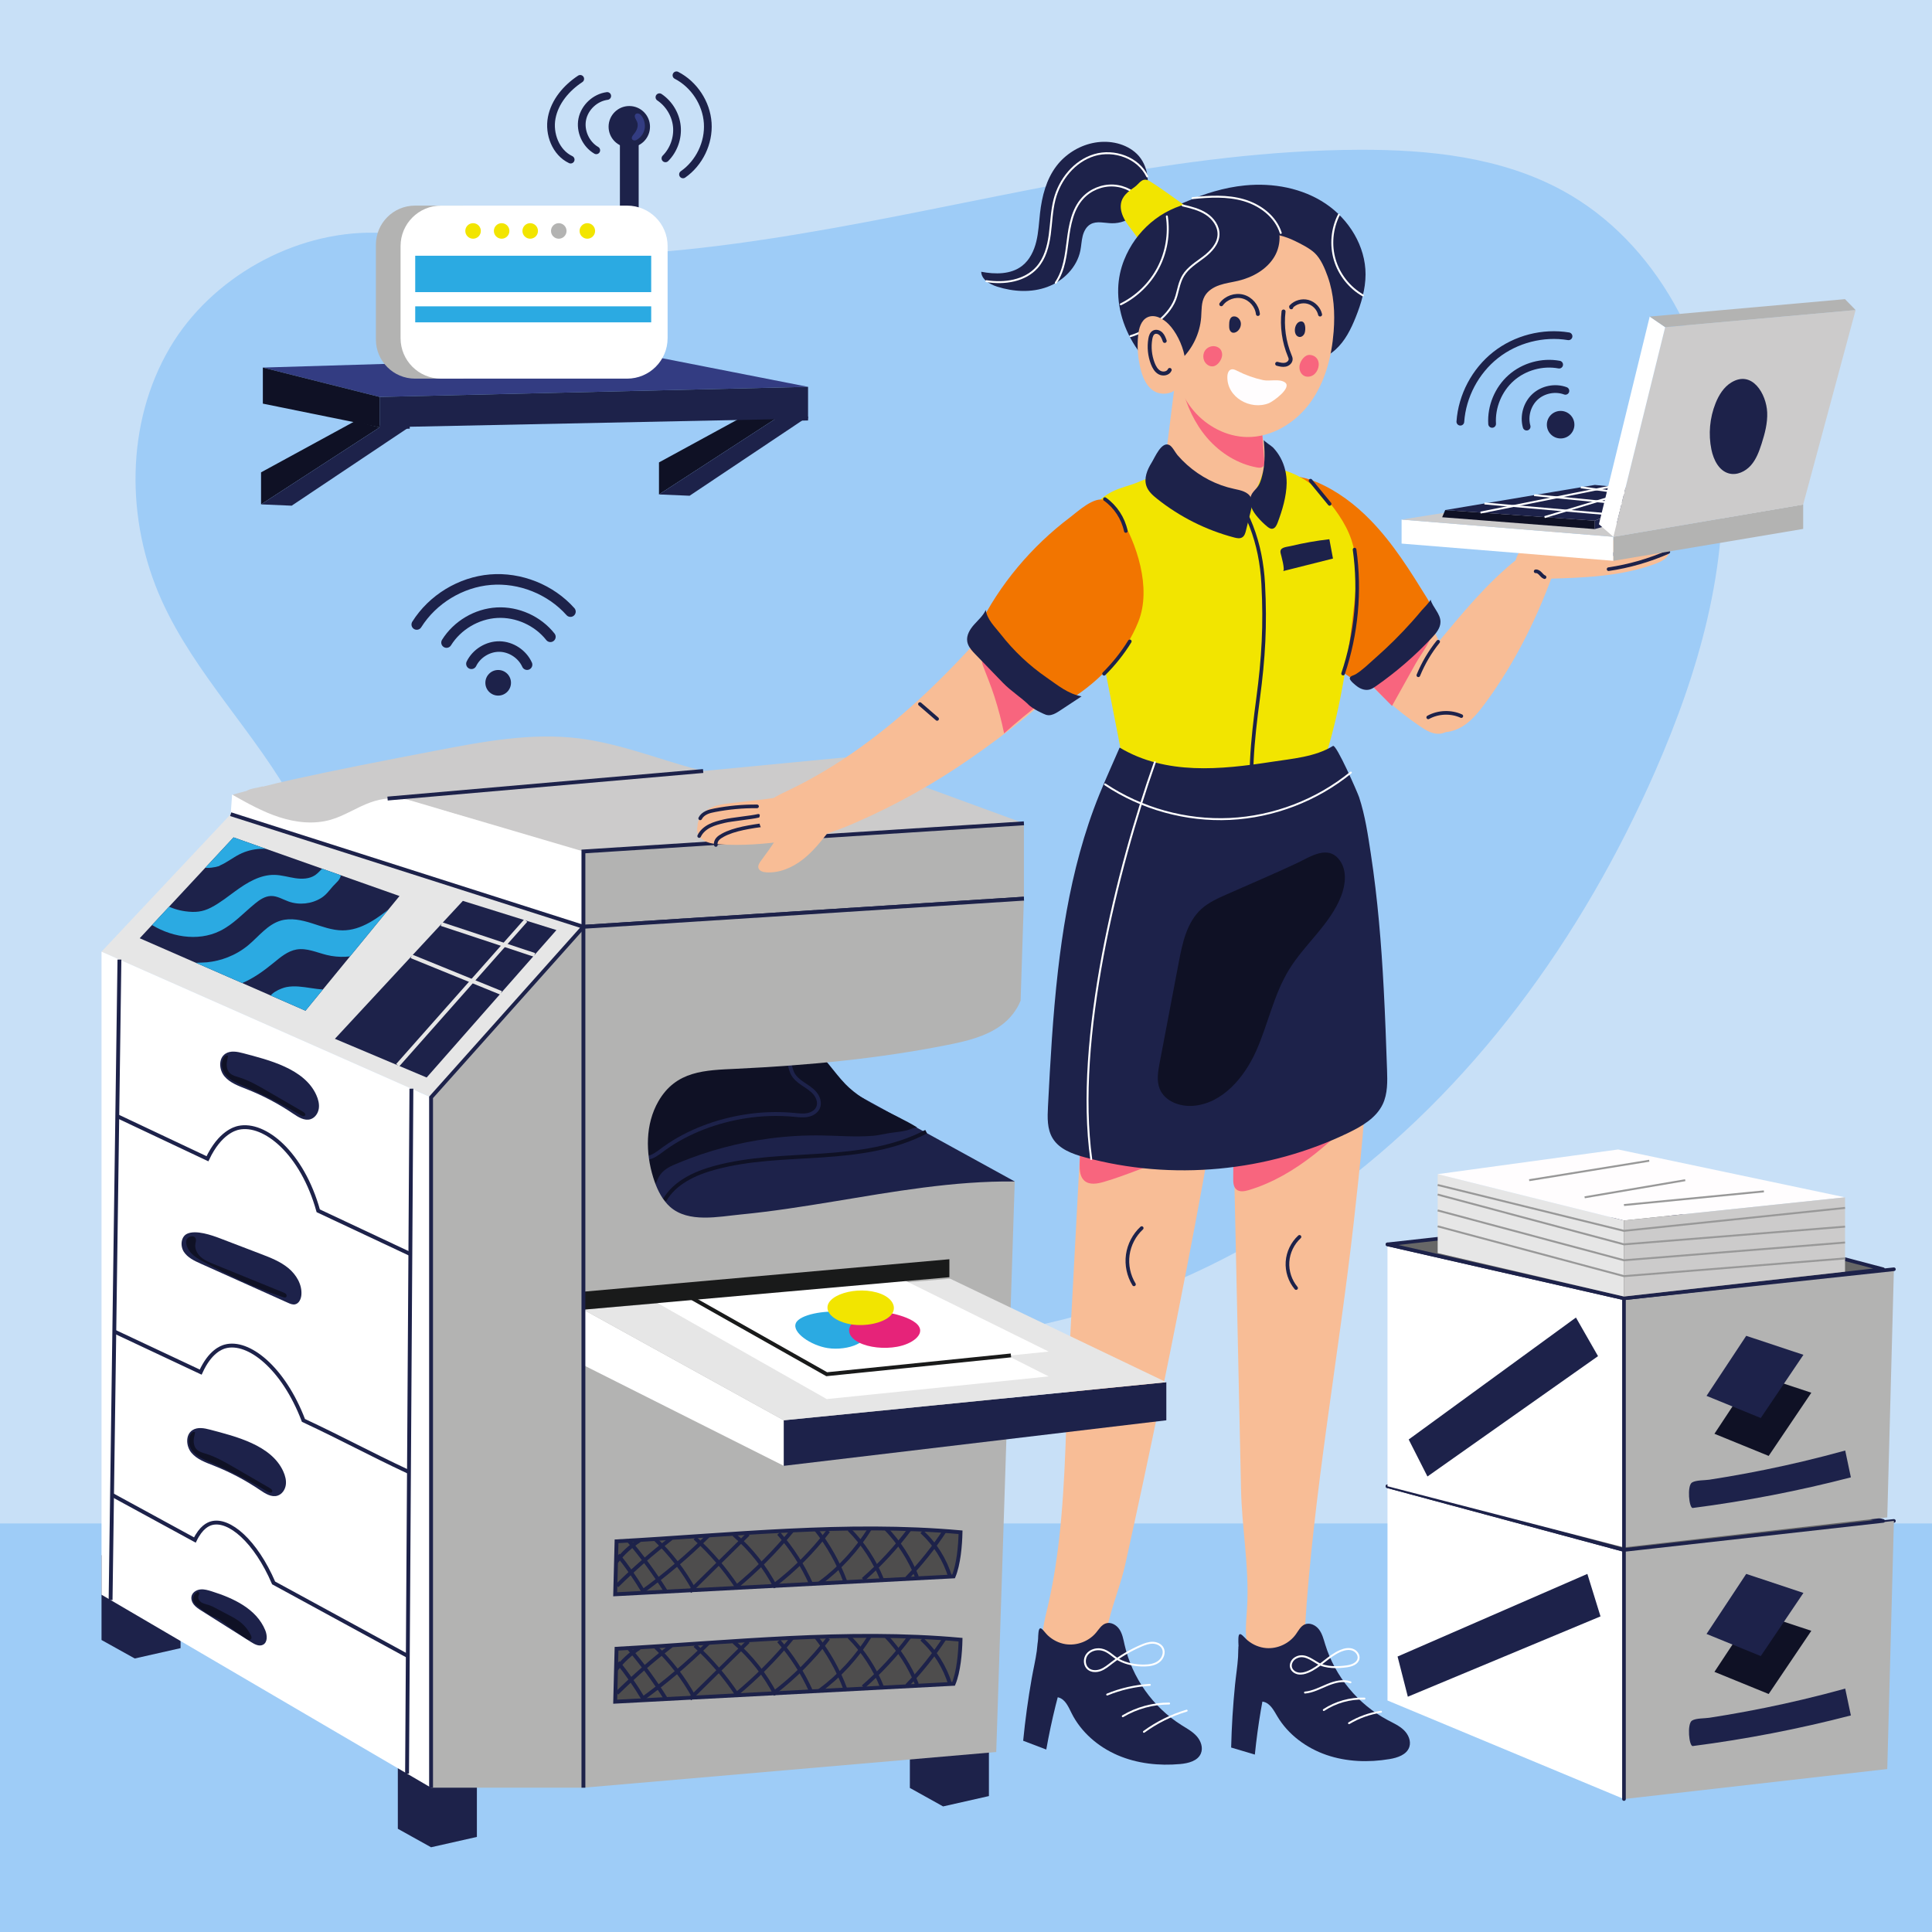 <?xml version="1.0" encoding="utf-8"?>
<!-- Generator: Adobe Illustrator 27.5.0, SVG Export Plug-In . SVG Version: 6.00 Build 0)  -->
<svg version="1.1" xmlns="http://www.w3.org/2000/svg" xmlns:xlink="http://www.w3.org/1999/xlink" x="0px" y="0px"
	 viewBox="0 0 500 500" style="enable-background:new 0 0 500 500;" xml:space="preserve">
<g id="BACKGROUND">
	<rect style="fill:#C8E0F7;" width="500" height="500"/>
</g>
<g id="OBJECTS">
	<g>
		<rect y="394.268" style="fill:#9ECCF7;" width="500" height="105.732"/>
		<path style="fill:#9ECCF7;" d="M43.973,89.973c-11.507,19.533-11.46,44.748-2.131,65.409c8.685,19.236,24.425,34.424,34.54,52.948
			c10.137,18.563,14.281,39.815,23.262,58.963c19.955,42.548,63.862,71.635,110.407,78.116c46.546,6.481,94.749-8.235,132.861-35.73
			c38.112-27.496,66.568-67.006,85.433-110.049c11.209-25.575,19.315-53.306,17.027-81.135
			c-2.287-27.829-16.453-55.784-40.962-69.163c-15.867-8.662-34.519-10.637-52.596-10.572c-46.199,0.166-91.162,12.228-136.352,20.3
			c-22.674,4.05-45.621,7.19-68.697,7.179c-17.023-0.008-33.055-5.718-49.709-6.015C76.023,59.85,54.601,71.934,43.973,89.973z"/>
	</g>
	<g>
		<g>
			
				<line style="fill:none;stroke:#1D224A;stroke-width:0.941;stroke-linecap:round;stroke-linejoin:round;stroke-miterlimit:10;" x1="490.139" y1="393.612" x2="420.282" y2="401.13"/>
			<g>
				<polygon style="fill:#B3B3B2;" points="420.282,401.13 490.139,393.612 488.424,457.826 420.282,465.59 				"/>
				<g>
					<polygon style="fill:#0F1125;" points="453.965,417.136 443.695,432.675 457.731,438.405 468.769,422.053 					"/>
					<polygon style="fill:#1D224A;" points="451.921,407.324 441.651,422.864 455.687,428.594 466.725,412.242 					"/>
					<path style="fill:#1D224A;" d="M477.541,437.01c0.488,2.314,0.977,4.629,1.465,6.943c-13.454,3.494-27.127,6.142-40.912,7.923
						c-0.98,0.127-1.534-5.79-0.198-6.594c1.08-0.65,3.242-0.534,4.483-0.726c1.596-0.246,3.19-0.505,4.781-0.777
						c6.537-1.114,13.039-2.439,19.491-3.972C470.297,438.941,473.928,438.009,477.541,437.01z"/>
				</g>
			</g>
			<g>
				<polygon style="fill:#FFFFFF;" points="359.081,384.639 420.282,401.13 420.282,465.59 359.081,440.086 				"/>
				
					<polyline style="fill:none;stroke:#1D224A;stroke-width:0.941;stroke-linecap:round;stroke-linejoin:round;stroke-miterlimit:10;" points="
					420.282,465.59 420.282,401.13 359.081,384.639 				"/>
				<polygon style="fill:#1D224A;" points="361.69,428.709 364.347,439.108 414.21,418.321 410.808,407.324 				"/>
			</g>
			
				<polygon style="fill:#676767;stroke:#1D224A;stroke-width:0.941;stroke-linecap:round;stroke-linejoin:round;stroke-miterlimit:10;" points="
				359.081,384.639 432.067,379.041 487.353,393.612 420.282,401.13 			"/>
		</g>
		<g>
			<g>
				<polygon style="fill:#B3B3B2;" points="420.282,335.999 490.139,328.481 488.424,392.695 420.282,400.459 				"/>
				<g>
					<polygon style="fill:#0F1125;" points="453.965,355.521 443.695,371.06 457.731,376.79 468.769,360.438 					"/>
					<polygon style="fill:#1D224A;" points="451.921,345.71 441.651,361.249 455.687,366.979 466.725,350.626 					"/>
					<path style="fill:#1D224A;" d="M477.541,375.395c0.488,2.314,0.977,4.629,1.465,6.943c-13.454,3.494-27.127,6.142-40.912,7.923
						c-0.98,0.127-1.534-5.79-0.198-6.594c1.08-0.65,3.242-0.534,4.483-0.725c1.596-0.246,3.19-0.505,4.781-0.776
						c6.537-1.114,13.039-2.439,19.491-3.972C470.297,377.326,473.928,376.393,477.541,375.395z"/>
				</g>
			</g>
			<g>
				<g>
					<polygon style="fill:#FFFFFF;" points="359.081,322.041 420.282,335.999 420.282,400.459 359.081,384.639 					"/>
					<polygon style="fill:#1D224A;" points="364.567,372.541 369.424,382.112 413.567,350.969 407.853,340.977 					"/>
				</g>
				
					<polyline style="fill:none;stroke:#1D224A;stroke-width:0.941;stroke-linecap:round;stroke-linejoin:round;stroke-miterlimit:10;" points="
					420.282,400.459 420.282,335.999 359.081,322.041 				"/>
			</g>
			
				<line style="fill:none;stroke:#1D224A;stroke-width:0.941;stroke-linecap:round;stroke-linejoin:round;stroke-miterlimit:10;" x1="490.139" y1="328.481" x2="420.282" y2="335.999"/>
			
				<polygon style="fill:#676767;stroke:#1D224A;stroke-width:0.941;stroke-linecap:round;stroke-linejoin:round;stroke-miterlimit:10;" points="
				359.081,322.041 432.067,313.909 487.353,328.481 420.282,335.999 			"/>
		</g>
		<g>
			
				<line style="fill:#676767;stroke:#1D224A;stroke-width:0.941;stroke-linecap:round;stroke-linejoin:round;stroke-miterlimit:10;" x1="432.067" y1="313.909" x2="432.067" y2="334.678"/>
			<g>
				<polygon style="fill:#E6E6E6;" points="372.067,303.869 372.067,324.294 420.282,335.541 420.282,315.858 				"/>
				<polygon style="fill:#FFFDFE;" points="372.067,303.869 420.282,315.858 477.496,309.864 418.77,297.482 				"/>
				<polygon style="fill:#CCCBCB;" points="420.282,315.858 477.496,309.864 477.496,329.112 420.282,335.541 				"/>
			</g>
			<polyline style="fill:none;stroke:#989898;stroke-width:0.5;stroke-miterlimit:10;" points="372.067,306.67 420.282,318.541 
				477.496,312.605 			"/>
			<polyline style="fill:none;stroke:#989898;stroke-width:0.5;stroke-miterlimit:10;" points="372.067,309.145 420.282,322.041 
				477.496,317.452 			"/>
			<polyline style="fill:none;stroke:#989898;stroke-width:0.5;stroke-miterlimit:10;" points="372.067,313.257 420.282,326.153 
				477.496,321.564 			"/>
			<polyline style="fill:none;stroke:#989898;stroke-width:0.5;stroke-miterlimit:10;" points="372.067,317.369 420.282,330.265 
				477.496,325.677 			"/>
			
				<line style="fill:none;stroke:#989898;stroke-width:0.5;stroke-miterlimit:10;" x1="426.817" y1="300.398" x2="395.746" y2="305.433"/>
			
				<line style="fill:none;stroke:#989898;stroke-width:0.5;stroke-miterlimit:10;" x1="410.103" y1="309.864" x2="436.139" y2="305.433"/>
			
				<line style="fill:none;stroke:#989898;stroke-width:0.5;stroke-miterlimit:10;" x1="420.282" y1="311.862" x2="456.496" y2="308.326"/>
		</g>
	</g>
	<g>
		<g>
			<g>
				<g>
					<g>
						<path style="fill:#F8BD96;" d="M376.885,178.739c0.52,2.217,0.907,4.553,0.323,6.754c-0.584,2.201-2.38,4.227-4.651,4.404
							c-1.815,0.141-3.501-0.872-5.006-1.895c-11.737-7.972-21.458-19.085-27.026-32.135c-1.455-3.411-2.644-7.076-2.287-10.767
							c0.357-3.691,2.594-7.407,6.13-8.527c2.322-0.735,4.892-0.276,7.099,0.755c7.395,3.456,11.191,11.067,15.197,17.772
							C371.076,162.488,374.91,170.321,376.885,178.739z"/>
						<path style="fill:#F8657E;" d="M360.248,182.694c-1.966-1.992-3.932-3.984-5.898-5.976
							c-0.425-0.446,15.096-13.206,16.572-14.277c-0.144,3.148-3.056,6.604-4.557,9.294
							C364.326,175.388,362.287,179.041,360.248,182.694z"/>
					</g>
					<g>
						<path style="fill:#F27500;" d="M354.79,134.727c5.799,5.983,10.231,13.129,14.616,20.214c0.54,0.873,1.103,1.883,0.827,2.872
							c-0.184,0.66-0.709,1.161-1.212,1.627c-6.058,5.61-12.116,11.22-18.174,16.829c-7.673-5.263-15.479-10.65-21.157-18.021
							c-5.755-7.472-9.256-17.746-6.093-27.016c2.797-8.197,9.77-9.608,17.207-6.445
							C346.099,127.041,350.802,130.613,354.79,134.727z"/>
						<path style="fill:#1D224A;" d="M370.208,155.136c0.582,2.068,2.595,3.677,2.585,5.825c-0.008,1.572-1.114,2.9-2.188,4.048
							c-4.382,4.685-9.258,8.908-14.521,12.576c-0.492,0.343-0.998,0.686-1.575,0.851c-1.081,0.309-2.266-0.065-3.179-0.721
							c-0.454-0.327-2.029-1.541-2.007-2.162c0.022-0.619,1.001-0.742,1.46-1.02c1.843-1.115,3.524-2.812,5.139-4.23
							c3.365-2.953,6.549-6.113,9.529-9.454c0.851-0.955,1.686-1.924,2.503-2.909C368.253,157.583,370.316,155.522,370.208,155.136z
							"/>
					</g>
				</g>
				<g>
					<g>
						<path style="fill:#F8BD96;" d="M405.702,138.381c6.667,1.443,13.576,1.76,20.347,0.933c1.17-0.143,2.365-0.319,3.519-0.077
							c1.154,0.242,2.281,1.004,2.589,2.142c0.291,1.078-0.226,2.249-1.036,3.018c-0.81,0.769-1.872,1.208-2.921,1.591
							c-8.867,3.236-18.494,3.535-27.93,3.8c-4.649,0.131-10.438-1.16-7.202-6.695c1.182-2.022,2.443-4.219,4.748-5.083
							C400.341,137.062,403.177,137.835,405.702,138.381z"/>
						
							<path style="fill:none;stroke:#1D224A;stroke-width:0.941;stroke-linecap:round;stroke-linejoin:round;stroke-miterlimit:10;" d="
							M431.762,142.846c-4.922,2.172-10.138,3.676-15.461,4.456"/>
						
							<path style="fill:none;stroke:#1D224A;stroke-width:0.941;stroke-linecap:round;stroke-linejoin:round;stroke-miterlimit:10;" d="
							M429.297,140.397c-5.022,1.852-10.298,3.017-15.633,3.452"/>
					</g>
					<g>
						<path style="fill:#F8BD96;" d="M392.788,144.62c1.937-1.394,4.053-2.473,6.402-2.625c1.417-0.092,3.077,0.339,3.633,1.646
							c0.402,0.945,0.088,2.028-0.249,2.998c-4.359,12.547-10.344,24.727-18.261,35.432c-1.667,2.254-3.471,4.491-5.864,5.952
							c-2.392,1.461-5.504,2.025-8.019,0.787c-2.499-1.231-3.924-3.948-4.641-6.639c-0.606-2.277-0.743-4.618-0.269-6.929
							c0.471-2.299,2.341-3.867,3.827-5.619c6.677-7.871,12.764-15.808,20.588-22.689
							C390.844,146.135,391.792,145.336,392.788,144.62z"/>
						
							<path style="fill:none;stroke:#1D224A;stroke-width:0.941;stroke-linecap:round;stroke-linejoin:round;stroke-miterlimit:10;" d="
							M399.729,149.366c-0.444-0.165-0.749-0.564-1.076-0.907c-0.327-0.343-0.759-0.665-1.228-0.6"/>
						
							<path style="fill:none;stroke:#1D224A;stroke-width:0.941;stroke-linecap:round;stroke-linejoin:round;stroke-miterlimit:10;" d="
							M372.191,166.075c-2.115,2.628-3.847,5.564-5.126,8.686"/>
						
							<path style="fill:none;stroke:#1D224A;stroke-width:0.941;stroke-linecap:round;stroke-linejoin:round;stroke-miterlimit:10;" d="
							M369.625,185.652c2.596-1.428,5.868-1.553,8.566-0.328"/>
					</g>
				</g>
			</g>
			<g>
				<path style="fill:#F2E500;" d="M287.76,127.279c-0.085,0.044-0.171,0.089-0.256,0.135c-2.334,1.264-4.438,3.116-5.518,5.541
					c-1.486,3.337-1.104,7.816-1.016,11.385c0.105,4.243,1.026,8.421,1.836,12.571c2.417,12.375,4.834,24.749,7.251,37.124
					c0.8,4.095,1.726,8.439,4.641,11.423c2.763,2.829,6.811,3.912,10.666,4.793c5.593,1.278,11.309,2.382,17.031,1.978
					c5.723-0.404,11.525-2.475,15.408-6.698c2.734-2.974,4.351-6.804,5.531-10.667c3.783-12.391,5.727-25.871,7.166-38.734
					c0.546-4.882,0.905-9.883-0.247-14.659c-1.157-4.777-3.909-8.701-6.993-12.43c-2.196-2.655-5.001-4.796-8.12-6.253
					c-3.236-1.512-6.625-1.908-10.091-2.488c-8.103-1.356-16.464-0.22-24.28,2.116c-2.201,0.658-4.236,1.565-6.334,2.418
					C292.22,125.736,289.909,126.177,287.76,127.279z"/>
				
					<path style="fill:none;stroke:#1D224A;stroke-width:0.941;stroke-linecap:round;stroke-linejoin:round;stroke-miterlimit:10;" d="
					M315.988,123.229c6.975,8.096,10.365,17.243,10.931,27.914c0.566,10.671,0.084,19.096-1.333,29.688
					c-1.418,10.591-2.569,21.368-0.941,31.929"/>
				<path style="fill:#1D224A;" d="M344.038,139.553c0.311,1.666,0.623,3.333,0.934,4.999c-4.312,1.085-8.624,2.17-12.936,3.255
					c0.639-0.161-0.503-4.184-0.609-4.615c-0.392-1.602,1.413-1.586,2.645-1.882C337.355,140.52,340.685,139.934,344.038,139.553z"
					/>
				
					<path style="fill:none;stroke:#1D224A;stroke-width:0.941;stroke-linecap:round;stroke-linejoin:round;stroke-miterlimit:10;" d="
					M350.565,142.236c1.503,10.734,0.477,21.815-2.972,32.09"/>
				
					<path style="fill:none;stroke:#1D224A;stroke-width:0.941;stroke-linecap:round;stroke-linejoin:round;stroke-miterlimit:10;" d="
					M339.172,124.395c1.645,2.004,3.291,4.009,4.936,6.013"/>
			</g>
			<g>
				<g>
					<path style="fill:#F8BD96;" d="M327.547,118.167c0.048-2.43-0.855-4.665-1.146-7.07c-0.294-2.432-0.342-4.886-0.579-7.323
						c-0.376-3.872-1.338-7.922-4.073-10.688c-1.608-1.627-3.73-2.688-5.943-3.268c-1.775-0.465-3.656-0.635-5.448-0.243
						c-1.793,0.391-3.492,1.381-4.526,2.897c-1.088,1.594-1.359,3.59-1.6,5.506c-0.573,4.551-1.146,9.101-1.719,13.652
						c-0.286,2.275-0.562,4.552-0.86,6.826c-0.244,1.862-0.523,3.344,0.446,5.111c1.091,1.989,3.265,3.099,5.351,3.989
						c4.973,2.122,10.192,3.667,15.519,4.594C324.309,127.613,327.454,122.91,327.547,118.167z"/>
					<path style="fill:#F8657E;" d="M312.368,113.283c0.08,0.093,0.16,0.185,0.241,0.277c3.305,3.746,7.784,6.533,12.7,7.418
						c0.527,0.095,1.137,0.146,1.533-0.214c0.412-0.375,0.4-1.015,0.356-1.569c-0.159-2.026-0.374-4.058-0.462-6.087
						c-0.083-1.906-0.593-3.897-0.593-5.794c0.003,0.016-6.591-0.884-7.217-1.034c-4.617-1.106-9.091-3.257-12.984-5.978
						C307.101,105.034,309.198,109.586,312.368,113.283z"/>
				</g>
				<path style="fill:#1D224A;" d="M323.535,129.594c0.001,0.639,0.151,1.282,0.398,1.875c0.37,0.888,0.948,1.675,1.574,2.406
					c0.739,0.863,1.553,1.662,2.43,2.385c0.379,0.312,0.822,0.627,1.311,0.582c0.717-0.066,1.122-0.837,1.378-1.51
					c1.227-3.238,2.303-6.828,2.362-10.309c0.025-2.229-0.508-4.538-1.567-6.503c-0.532-0.987-1.195-1.904-1.969-2.715
					c-0.304-0.319-2.372-1.675-2.396-1.941c0.244,2.741,0.376,5.528-0.183,8.222c-0.234,1.125-0.564,2.528-1.15,3.525
					c-0.648,1.102-1.731,1.7-2.073,3.037C323.571,128.957,323.535,129.275,323.535,129.594z"/>
				<path style="fill:#1D224A;" d="M298.054,119.707c-1.152,1.836-2.075,4.09-1.342,6.13c0.487,1.353,1.62,2.358,2.745,3.254
					c5.861,4.674,12.705,8.108,19.954,10.014c0.689,0.181,1.469,0.337,2.074-0.038c0.594-0.367,0.809-1.112,0.976-1.79
					c0.412-1.666,0.823-3.333,1.235-4.999c0.287-1.16,0.563-2.436,0.033-3.508c-0.753-1.524-2.705-1.897-4.368-2.252
					c-4.51-0.963-8.732-3.163-12.167-6.23c-0.868-0.775-1.687-1.605-2.447-2.486c-0.588-0.681-1.338-2.252-2.139-2.64
					C300.574,114.178,298.878,118.394,298.054,119.707z"/>
			</g>
			<g>
				<g>
					<g>
						<path style="fill:#1D224A;" d="M322.194,47.987c7.254-0.711,14.856,0.67,20.903,4.739
							c6.047,4.069,10.319,11.008,10.307,18.296c-0.006,3.801-1.126,7.516-2.535,11.046c-1.243,3.114-2.782,6.219-5.284,8.452
							c-2.974,2.654-7.109,3.813-11.089,3.577c-3.979-0.236-7.804-1.78-11.14-3.962c-8.031-5.253-13.124-13.831-19.192-21.264
							c-1.181-1.446-2.43-2.898-3.061-4.654c-0.987-2.749-0.403-7.64,1.824-9.808c1.204-1.172,3.077-1.793,4.582-2.442
							c2.188-0.943,4.428-1.765,6.718-2.425C316.831,48.791,319.496,48.251,322.194,47.987z"/>
						
							<path style="fill:none;stroke:#FFFFFF;stroke-width:0.5;stroke-linecap:round;stroke-linejoin:round;stroke-miterlimit:10;" d="
							M346.501,55.593c-1.813,3.568-2.199,7.836-1.055,11.671c1.144,3.835,3.805,7.195,7.277,9.186"/>
					</g>
					<g>
						<path style="fill:#1D224A;" d="M293.66,39.323c-2.969-2.44-7.147-3.105-10.904-2.295c-3.68,0.793-7.054,2.935-9.338,5.926
							c-2.65,3.47-3.77,7.877-4.262,12.215c-0.279,2.454-0.379,4.94-0.962,7.34c-0.583,2.4-1.712,4.762-3.657,6.283
							c-2.902,2.268-6.98,2.231-10.598,1.542c0.054,2.002,2.191,3.234,4.1,3.843c4.212,1.345,8.875,1.618,13.019,0.078
							c4.144-1.54,7.659-5.071,8.536-9.404c0.25-1.235,0.29-2.509,0.593-3.733c0.302-1.224,0.926-2.446,2.017-3.076
							c1.616-0.933,3.635-0.304,5.501-0.264C296.858,57.974,300.157,44.661,293.66,39.323z"/>
						
							<path style="fill:none;stroke:#FFFFFF;stroke-width:0.5;stroke-linecap:round;stroke-linejoin:round;stroke-miterlimit:10;" d="
							M255.281,72.76c4.663,0.751,9.959-0.034,13.098-3.562c2.042-2.295,2.884-5.414,3.298-8.458
							c0.415-3.043,0.471-6.149,1.238-9.123c1.342-5.201,5.148-9.924,10.288-11.48c5.14-1.557,11.419,0.674,13.709,5.533"/>
						
							<path style="fill:none;stroke:#FFFFFF;stroke-width:0.5;stroke-linecap:round;stroke-linejoin:round;stroke-miterlimit:10;" d="
							M295.741,52.107c-1.755-2.389-4.612-3.932-7.572-4.091c-2.96-0.159-5.966,1.07-7.966,3.257
							c-2.623,2.866-3.361,6.943-3.854,10.797c-0.493,3.854-0.917,7.905-3.117,11.108"/>
					</g>
					<path style="fill:#F2E500;" d="M290.096,52.742c-0.111,0.711-0.037,1.443,0.146,2.139c0.828,3.149,3.722,5.325,5.06,8.294
						c4.027-3.14,8.054-6.281,12.082-9.421c-0.004,0.003-9.226-6.76-10.412-7.146c-1.558-0.507-2.159,0.964-3.33,1.789
						C292.041,49.525,290.424,50.64,290.096,52.742z"/>
				</g>
				<path style="fill:#F8BD96;" d="M327.15,60.343c-4.479-0.156-8.999,1.282-12.564,3.999c-3.93,2.995-6.597,7.383-8.44,11.968
					c-1.969,4.898-3.101,10.189-2.786,15.458c0.314,5.269,2.138,10.516,5.559,14.536c3.421,4.02,8.5,6.71,13.778,6.798
					c6.501,0.108,12.659-3.72,16.46-8.994c3.801-5.275,5.485-11.823,5.99-18.305c0.371-4.762,0.079-9.696-1.532-14.226
					c-0.728-2.046-1.784-4.625-3.414-6.133c-1.344-1.243-3.478-2.304-5.113-3.102C332.619,61.135,329.897,60.439,327.15,60.343z"/>
				<g>
					
						<path style="fill:none;stroke:#1D224A;stroke-width:1.027;stroke-linecap:round;stroke-linejoin:round;stroke-miterlimit:10;" d="
						M332.178,80.618c-0.455,3.873,0.102,7.86,1.601,11.461c0.111,0.267,0.229,0.54,0.241,0.83c0.028,0.723-0.642,1.321-1.35,1.47
						s-1.439-0.039-2.138-0.226"/>
					
						<path style="fill:none;stroke:#1D224A;stroke-width:1.027;stroke-linecap:round;stroke-linejoin:round;stroke-miterlimit:10;" d="
						M325.548,81.255c-0.235-2.092-1.847-3.961-3.882-4.502c-2.035-0.54-4.361,0.283-5.604,1.983"/>
					
						<path style="fill:none;stroke:#1D224A;stroke-width:1.027;stroke-linecap:round;stroke-linejoin:round;stroke-miterlimit:10;" d="
						M334.177,79.527c-0.012-0.052-0.024-0.105-0.036-0.157c1.084-1.161,2.827-1.659,4.361-1.245
						c1.533,0.414,2.789,1.723,3.14,3.272"/>
					<path style="fill:#1D224A;" d="M318.103,84.179c-0.001,0.351-0.001,0.707,0.097,1.044c0.098,0.337,0.308,0.658,0.626,0.807
						c0.445,0.208,0.984,0.03,1.372-0.27c0.64-0.495,1.004-1.326,0.935-2.132c-0.077-0.908-0.88-1.841-1.875-1.741
						C318.18,81.996,318.105,83.323,318.103,84.179z"/>
					<path style="fill:#1D224A;" d="M335.359,86.565c0.199,0.343,0.551,0.611,0.947,0.644c0.591,0.049,1.123-0.435,1.326-0.993
						c0.326-0.898,0.332-3.352-1.16-2.996C335.197,83.526,334.78,85.57,335.359,86.565z"/>
					<path style="fill:#FFFDFE;" d="M318.089,95.974c-0.307,0.368-0.429,0.927-0.448,1.429c-0.204,5.438,5.987,8.852,10.753,6.936
						c1.139-0.458,6.16-4.083,4.093-5.416c-1.49-0.961-3.919-0.188-5.607-0.553c-2.306-0.499-4.547-1.298-6.646-2.374
						c-0.524-0.269-1.122-0.562-1.675-0.359C318.368,95.707,318.214,95.825,318.089,95.974z"/>
					<path style="fill:#F8657E;" d="M311.583,91.262c-0.25,0.687-0.221,1.471,0.079,2.138c0.417,0.927,1.464,1.61,2.454,1.376
						c0.594-0.14,1.081-0.573,1.447-1.061c0.405-0.54,0.7-1.183,0.727-1.858c0.028-0.675-0.241-1.379-0.782-1.783
						C314.141,89.056,312.143,89.723,311.583,91.262z"/>
					<path style="fill:#F8657E;" d="M336.343,94.49c-0.224,1.06,0.209,2.294,1.176,2.782c0.724,0.365,1.635,0.258,2.316-0.182
						c0.681-0.44,1.14-1.174,1.346-1.958c0.43-1.632-0.415-3.136-2.164-3.275C337.676,91.75,336.592,93.315,336.343,94.49z"/>
				</g>
				<g>
					<path style="fill:#1D224A;" d="M289.387,74.62c-0.192,6.023,2.041,11.997,5.692,16.792c1.578,2.073,3.799,4.101,6.395,3.877
						c1.536-0.133,2.893-1.051,4.026-2.096c3.087-2.848,5.043-6.891,5.359-11.079c0.139-1.843-0.002-3.803,0.891-5.422
						c0.795-1.442,2.3-2.367,3.858-2.9c1.557-0.533,3.206-0.736,4.807-1.116c3.764-0.894,7.426-2.931,9.406-6.255
						c1.98-3.324,1.834-8.042-0.983-10.694c-1.517-1.428-3.573-2.12-5.594-2.629c-4.811-1.212-9.882-1.612-14.747-0.642
						c-8.017,1.598-14.561,7.249-17.582,14.836C289.988,69.62,289.467,72.114,289.387,74.62z"/>
					
						<path style="fill:none;stroke:#FFFFFF;stroke-width:0.5;stroke-linecap:round;stroke-linejoin:round;stroke-miterlimit:10;" d="
						M331.459,60.288c-1.321-4.246-5.316-7.247-9.588-8.484c-4.271-1.238-8.821-0.979-13.246-0.53"/>
					
						<path style="fill:none;stroke:#FFFFFF;stroke-width:0.5;stroke-linecap:round;stroke-linejoin:round;stroke-miterlimit:10;" d="
						M301.98,56.001c0.68,4.528-0.117,9.267-2.242,13.323c-2.124,4.057-5.564,7.411-9.673,9.433"/>
					
						<path style="fill:none;stroke:#FFFFFF;stroke-width:0.5;stroke-linecap:round;stroke-linejoin:round;stroke-miterlimit:10;" d="
						M292.55,87.008c4.835-1.481,10.508-5.424,11.917-10.482c0.493-1.771,0.803-3.635,1.755-5.208
						c1.241-2.051,3.397-3.332,5.302-4.787c1.905-1.455,3.745-3.408,3.83-5.804c0.077-2.17-1.364-4.167-3.183-5.353
						c-1.818-1.186-3.978-1.709-6.092-2.205"/>
				</g>
				<g>
					<path style="fill:#F8BD96;" d="M302.477,83.934c-1.45-1.493-3.673-2.723-5.544-1.812c-1.622,0.79-2.184,2.804-2.374,4.598
						c-0.322,3.036-0.081,6.131,0.706,9.081c0.584,2.188,1.609,4.46,3.606,5.529c1.758,0.941,4.083,0.685,5.594-0.616
						C309.215,96.624,306.018,87.578,302.477,83.934z"/>
					
						<path style="fill:none;stroke:#1D224A;stroke-width:1.027;stroke-linecap:round;stroke-linejoin:round;stroke-miterlimit:10;" d="
						M301.425,88.232c-0.227-0.638-0.466-1.297-0.935-1.785c-0.47-0.488-1.238-0.758-1.842-0.451
						c-0.604,0.306-0.833,1.043-0.946,1.71c-0.361,2.125-0.14,4.347,0.632,6.36c0.361,0.941,0.891,1.89,1.782,2.361
						c0.891,0.472,2.204,0.24,2.601-0.687"/>
				</g>
			</g>
			<g>
				<g>
					<path style="fill:#F8BD96;" d="M322.159,399.423c0.5,5.607,0.93,11.212,0.573,16.839c-0.237,3.735-0.729,7.598,0.499,11.132
						c1.228,3.535,4.869,6.588,8.498,5.674c2.26-0.569,3.958-2.536,4.818-4.702s1.015-4.537,1.161-6.863
						c2.198-35.145,8.701-70.239,12.659-105.324c3.316-29.395,6.167-59.284,1.044-88.418c-0.962-5.473-2.28-11.071-5.557-15.559
						c-3.277-4.488-8.97-7.627-14.386-6.381c-21.077,4.85-13.103,49.552-12.797,63.707c0.602,27.812,1.203,55.625,1.805,83.437
						c0.234,10.813,0.468,21.626,0.702,32.439C321.277,390.087,321.742,394.755,322.159,399.423z"/>
					<path style="fill:#F8657E;" d="M319.158,304.885c-0.022,1.068,0.024,2.294,0.852,2.969c0.85,0.693,2.1,0.461,3.152,0.148
						c6.173-1.838,11.809-5.198,16.882-9.166c5.073-3.969,9.628-8.552,14.167-13.121c-0.483-1.703-0.967-3.407-1.45-5.11
						c0.112,0.395-7.829,3.629-8.596,3.945c-3.029,1.245-6.11,2.364-9.232,3.353c-3.083,0.977-6.207,1.828-9.36,2.548
						c-2.167,0.495-5.919,0.214-6.175,2.961C319.047,297.186,319.236,301.093,319.158,304.885z"/>
					
						<path style="fill:none;stroke:#1D224A;stroke-width:0.941;stroke-linecap:round;stroke-linejoin:round;stroke-miterlimit:10;" d="
						M336.307,320.097c-1.803,1.65-2.937,4.01-3.099,6.449c-0.161,2.439,0.652,4.928,2.222,6.801"/>
				</g>
				<g>
					<g>
						<path style="fill:#1D224A;" d="M318.621,452.26c2.044,0.609,4.088,1.217,6.133,1.826c0.774-7.674,2.07-15.296,3.876-22.794
							c-3.105-1.998-5.648-4.859-7.268-8.177c0.108,0.22-0.803,2.654-0.85,3.125c-0.087,0.864-0.046,1.739-0.102,2.605
							c-0.154,2.401-0.545,4.794-0.785,7.189C319.085,441.426,318.75,446.841,318.621,452.26z"/>
						<path style="fill:#1D224A;" d="M327.686,426.522c2.941,0.236,5.961-1.167,7.678-3.566c0.682-0.953,1.245-2.113,2.325-2.568
							c1.286-0.541,2.814,0.198,3.661,1.306c0.846,1.109,1.189,2.507,1.598,3.841c2.551,8.337,8.527,15.568,16.233,19.645
							c1.436,0.759,2.955,1.432,4.126,2.557c1.172,1.125,1.94,2.851,1.423,4.391c-0.669,1.995-3.043,2.776-5.119,3.122
							c-5.433,0.906-11.111,0.72-16.32-1.072c-5.209-1.791-9.917-5.261-12.725-10c-0.919-1.552-1.868-3.412-3.635-3.77
							c-0.971-0.197-2.07,0.111-2.911-0.413c-0.75-0.467-1.005-1.422-1.191-2.286c-0.912-4.242-2.461-9.277-2.337-13.633
							c0.07-2.459,1.314-0.409,2.468,0.524C324.301,425.687,325.963,426.38,327.686,426.522z"/>
					</g>
					
						<path style="fill:none;stroke:#FFFFFF;stroke-width:0.5;stroke-linecap:round;stroke-linejoin:round;stroke-miterlimit:10;" d="
						M335.176,429.139c-0.822,0.517-1.334,1.578-1.029,2.5c0.26,0.786,1.049,1.316,1.866,1.451c0.818,0.134,1.656-0.07,2.425-0.378
						c3.139-1.258,5.385-4.162,8.502-5.473c0.957-0.402,2.041-0.644,3.03-0.331c0.989,0.313,1.807,1.325,1.613,2.345
						c-0.242,1.268-1.739,1.817-3.018,1.994c-2.373,0.328-5.418,0.42-7.553-0.814C339.252,429.415,337.307,427.799,335.176,429.139z
						"/>
					
						<path style="fill:none;stroke:#FFFFFF;stroke-width:0.5;stroke-linecap:round;stroke-linejoin:round;stroke-miterlimit:10;" d="
						M337.731,438.035c2.042-0.188,3.902-1.192,5.797-1.977c1.895-0.785,4.041-1.362,5.973-0.673"/>
					
						<path style="fill:none;stroke:#FFFFFF;stroke-width:0.5;stroke-linecap:round;stroke-linejoin:round;stroke-miterlimit:10;" d="
						M342.594,442.551c3.09-2.035,6.821-3.082,10.519-2.953"/>
					
						<path style="fill:none;stroke:#FFFFFF;stroke-width:0.5;stroke-linecap:round;stroke-linejoin:round;stroke-miterlimit:10;" d="
						M349.124,445.958c2.532-1.514,5.364-2.527,8.282-2.961"/>
				</g>
			</g>
			<g>
				<g>
					<path style="fill:#F8BD96;" d="M274.113,398.171c-0.725,6.403-1.754,12.744-3.273,18.964c-1.013,4.147-1.985,9.192,1.11,12.131
						c2.657,2.523,7.23,1.919,10.023-0.454c2.793-2.373,4.152-6.01,5.041-9.565c1.22-4.879,3.137-9.576,4.217-14.448
						c6.447-29.082,12.444-58.263,17.989-87.53c5.507-29.064,10.588-58.656,7.66-88.092c-0.55-5.53-1.445-11.211-4.377-15.932
						c-2.932-4.721-8.374-8.277-13.868-7.44c-21.381,3.259-16.776,48.432-17.53,62.57c-1.482,27.779-2.965,55.559-4.447,83.338
						C275.841,367.021,275.856,382.776,274.113,398.171z"/>
					<path style="fill:#F8657E;" d="M279.409,301.289c-0.027,1.543,0.079,3.29,1.248,4.297c1.307,1.126,3.288,0.783,4.946,0.305
						c3.056-0.883,6.036-2.008,9.013-3.132c4.711-1.779,9.422-3.558,14.133-5.337c1.064-0.402,2.147-0.815,3.036-1.524
						c0.889-0.71,1.567-1.779,1.519-2.915c-10.313,0.546-20.737-1.094-30.384-4.781c-0.681-0.26-1.435-0.533-2.119-0.281
						c-1.171,0.43-0.436,1.198-0.398,1.865c0.067,1.186-0.354,2.571-0.488,3.758C279.623,296.116,279.455,298.702,279.409,301.289z"
						/>
					
						<path style="fill:none;stroke:#1D224A;stroke-width:0.941;stroke-linecap:round;stroke-linejoin:round;stroke-miterlimit:10;" d="
						M295.476,317.827c-1.949,1.803-3.247,4.294-3.609,6.924c-0.362,2.63,0.216,5.379,1.606,7.641"/>
				</g>
				<g>
					<g>
						<path style="fill:#1D224A;" d="M264.795,450.503c1.993,0.759,3.987,1.517,5.98,2.276c1.342-7.596,3.2-15.1,5.558-22.444
							c-2.948-2.223-5.272-5.265-6.64-8.694c0.091,0.228-0.998,2.587-1.08,3.053c-0.151,0.855-0.175,1.731-0.295,2.59
							c-0.332,2.383-0.899,4.74-1.316,7.111C266.062,439.733,265.325,445.108,264.795,450.503z"/>
						<path style="fill:#1D224A;" d="M275.746,425.509c2.916,0.453,6.031-0.721,7.922-2.986c0.751-0.9,1.398-2.015,2.509-2.388
							c1.322-0.444,2.792,0.406,3.553,1.575c0.762,1.169,1,2.589,1.308,3.949c1.925,8.503,7.347,16.159,14.73,20.796
							c1.375,0.864,2.84,1.648,3.925,2.857c1.085,1.209,1.723,2.987,1.094,4.484c-0.815,1.94-3.241,2.543-5.337,2.734
							c-5.486,0.5-11.134-0.107-16.195-2.28c-5.061-2.173-9.499-5.983-11.948-10.918c-0.802-1.615-1.609-3.541-3.345-4.029
							c-0.954-0.268-2.072-0.043-2.872-0.628c-0.714-0.522-0.897-1.492-1.018-2.368c-0.595-4.298-1.766-9.435-1.319-13.769
							c0.252-2.447,1.341-0.311,2.422,0.706C272.432,424.425,274.038,425.24,275.746,425.509z"/>
					</g>
					<g>
						
							<path style="fill:none;stroke:#FFFFFF;stroke-width:0.5;stroke-linecap:round;stroke-linejoin:round;stroke-miterlimit:10;" d="
							M284.995,426.884c-1.349-0.238-2.859,0.208-3.68,1.305c-0.821,1.097-0.747,2.84,0.311,3.71
							c0.877,0.721,2.174,0.716,3.234,0.309c1.06-0.407,1.947-1.153,2.847-1.844c2.341-1.796,4.909-3.299,7.622-4.46
							c0.952-0.408,1.951-0.779,2.986-0.765c1.035,0.014,2.123,0.49,2.6,1.409c0.597,1.151,0.031,2.648-0.994,3.443
							c-1.025,0.795-2.381,1.019-3.678,1.044c-2.236,0.044-4.699-0.393-6.685-1.466C287.98,428.716,286.852,427.212,284.995,426.884
							z"/>
						
							<path style="fill:none;stroke:#FFFFFF;stroke-width:0.5;stroke-linecap:round;stroke-linejoin:round;stroke-miterlimit:10;" d="
							M286.539,438.547c3.506-1.445,7.256-2.296,11.043-2.504"/>
						
							<path style="fill:none;stroke:#FFFFFF;stroke-width:0.5;stroke-linecap:round;stroke-linejoin:round;stroke-miterlimit:10;" d="
							M290.576,444.154c3.606-2.142,7.796-3.288,11.99-3.28"/>
						
							<path style="fill:none;stroke:#FFFFFF;stroke-width:0.5;stroke-linecap:round;stroke-linejoin:round;stroke-miterlimit:10;" d="
							M296.046,448.195c3.341-2.436,7.098-4.299,11.06-5.483"/>
					</g>
				</g>
			</g>
			<g>
				<path style="fill:#1D224A;" d="M271.213,286.405c-0.146,2.805-0.244,5.805,1.221,8.201c1.722,2.816,5.129,4.044,8.314,4.909
					c22.554,6.132,47.302,3.812,68.324-6.404c3.496-1.699,7.101-3.822,8.772-7.332c1.3-2.73,1.226-5.887,1.123-8.91
					c-0.238-7-0.492-13.999-0.863-20.993c-0.619-11.64-1.562-23.277-3.32-34.806c-0.75-4.919-1.477-9.979-3.042-14.736
					c-0.388-1.18-5.913-13.82-6.764-13.287c-4.563,2.853-10.64,3.309-15.85,4.113c-13.187,2.033-27.388,3.489-39.365-3.688
					c-1.757,4.067-3.608,8.106-5.272,12.204c-1.979,4.873-3.637,9.874-5.032,14.944c-2.759,10.026-4.479,20.311-5.659,30.633
					C272.462,262.93,271.821,274.672,271.213,286.405z"/>
				<path style="fill:none;stroke:#FFFFFF;stroke-width:0.5;stroke-linecap:round;stroke-linejoin:round;stroke-miterlimit:10;" d="
					M298.885,197.255c-9.826,27.745-20.747,71.847-16.479,102.694"/>
				<path style="fill:none;stroke:#FFFFFF;stroke-width:0.5;stroke-linecap:round;stroke-linejoin:round;stroke-miterlimit:10;" d="
					M285.983,202.994c9.455,6.309,20.957,9.495,32.31,8.95c11.353-0.545,22.497-4.818,31.304-12.004"/>
				<path style="fill:#0F1125;" d="M317.37,231.507c-2.28,1.014-4.602,2.056-6.45,3.732c-3.753,3.405-4.898,8.752-5.844,13.73
					c-1.652,8.696-3.305,17.392-4.957,26.088c-0.431,2.267-0.847,4.691,0.046,6.818c1.326,3.157,5.176,4.57,8.59,4.314
					c7.563-0.567,13.248-7.277,16.337-14.203c3.089-6.926,4.55-14.592,8.517-21.055c4.074-6.636,10.633-11.729,13.462-18.984
					c1.163-2.984,1.554-6.595-0.294-9.21c-3.021-4.275-7.682-0.984-11.103,0.626C329.638,226.206,323.467,228.795,317.37,231.507z"
					/>
			</g>
		</g>
		<g>
			<g>
				<g>
					<g>
						<path style="fill:#CCCBCB;" d="M67.251,209.91c-2.386-0.426-4.656-1.486-6.515-3.042c-0.184-0.154-0.37-0.321-0.466-0.541
							c-0.096-0.22-0.077-0.509,0.107-0.663c0.094-0.08,0.218-0.114,0.337-0.146c4.993-1.35,9.963-2.665,15.017-3.771
							c5.776-1.279,11.568-2.482,17.368-3.644c6.548-1.312,13.106-2.571,19.664-3.831c12.232-2.349,24.706-4.709,37.067-3.179
							c15.727,1.947,30.377,10.096,46.215,10.628c-22.865,5.944-46.287,9.746-69.859,11.338c-11.853,0.801-23.741,1.044-35.62,0.854
							c-4.893-0.078-9.822-0.305-14.628-1.287c-3.508-0.717-10.646-2.188-12.421-5.767c-1.253-2.527,1.676-2.683,3.48-3.111
							c0.338-0.08,0.676-0.16,1.014-0.24"/>
						<polygon style="fill:#B3B3B2;" points="150.988,220.357 264.988,213.071 264.988,232.571 150.988,239.857 						"/>
						<path style="fill:#FFFFFF;" d="M59.702,210.714c0-0.539,0.413-5.047,0.341-5.088c3.942,2.22,7.916,4.454,12.218,5.853
							c4.302,1.398,9.008,1.921,13.354,0.663c3.604-1.043,6.769-3.239,10.304-4.496c6.379-2.267,11.325-0.476,17.359,1.475
							c5.833,1.886,11.951,3.355,17.853,5.161c1.322,0.404,19.856,5.092,19.856,6.075c0,0.005,0,19.5,0,19.5L59.702,210.714z"/>
						<polygon style="fill:#CCCBCB;" points="105.345,206.902 150.988,220.357 264.988,213.071 218.472,196.031 						"/>
						<line style="fill:none;stroke:#1D224A;stroke-miterlimit:10;" x1="100.299" y1="206.665" x2="181.975" y2="199.538"/>
					</g>
					<line style="fill:none;stroke:#1D224A;stroke-miterlimit:10;" x1="264.988" y1="232.571" x2="150.988" y2="239.857"/>
				</g>
				<g>
					<polygon style="fill:#1D224A;" points="123.417,475.393 111.559,478.071 102.959,473.286 102.959,451.335 123.417,451.335 
											"/>
					<polygon style="fill:#1D224A;" points="46.731,426.536 34.874,429.214 26.274,424.429 26.274,402.478 46.731,402.478 					"/>
					<polygon style="fill:#1D224A;" points="255.931,464.821 244.074,467.5 235.473,462.714 235.473,440.764 255.931,440.764 					
						"/>
				</g>
				<g>
					<g>
						<polygon style="fill:#1D224A;" points="262.614,305.769 207.584,275.514 144.003,278.857 146.488,322.143 						"/>
						<path style="fill:#0F1125;" d="M212.618,293.853c4.398,0.067,8.807,0.448,13.202,0.101c1.959-0.155,3.806-0.718,5.726-0.904
							c1.076-0.105,2.135-0.281,3.188-0.529c0.398-0.094,2.362-0.908,2.646-0.732c-6.091-3.757-13.478-6.006-18.553-11.191
							c-3.197-3.267-5.515-7.512-9.437-9.858c-2.717-1.625-5.939-2.162-9.09-2.463c-6.314-0.603-12.799-0.366-18.823,1.622
							c-6.024,1.988-11.571,5.854-14.773,11.329c-4.115,7.035-3.939,15.907-1.579,23.708c0.338,1.117,1.067,2.789,2.401,2.959
							c1.659,0.211,2.106-1.538,2.664-2.71c1.233-2.591,3.171-3.315,5.763-4.379c7.42-3.044,15.236-5.119,23.187-6.168
							C203.606,294.049,208.114,293.784,212.618,293.853z"/>
						<path style="fill:none;stroke:#0F1125;stroke-miterlimit:10;" d="M171.954,310.661c2.608-4.583,7.825-7.01,12.91-8.406
							c8.996-2.469,18.439-2.593,27.747-3.209s18.831-1.815,27.08-6.174"/>
						<path style="fill:none;stroke:#1D224A;stroke-miterlimit:10;" d="M205.527,288.524c1.153,0.11,2.323,0.258,3.461,0.045
							c1.138-0.213,2.265-0.86,2.727-1.922c0.531-1.22,0.05-2.682-0.803-3.703c-0.854-1.021-2.026-1.71-3.128-2.456
							c-1.102-0.746-2.193-1.617-2.743-2.829c-0.519-1.143-0.58-2.604-1.595-3.342c-0.691-0.503-1.616-0.496-2.47-0.468
							c-4.514,0.145-9.029,0.29-13.543,0.435c-4.051,0.13-8.249,0.296-11.869,2.118c-3.758,1.892-6.516,5.447-8.002,9.384
							c-1.37,3.631-2.067,8.152-1.533,12.025c0.537,3.894,4.475,0.417,6.013-0.681c6.083-4.34,13.501-7.058,20.85-8.21
							C197.066,288.266,201.321,288.124,205.527,288.524z"/>
					</g>
					<path style="fill:#B3B3B2;" d="M173.426,312.345c-0.24-0.212-0.473-0.439-0.697-0.681c-1.784-1.928-2.879-4.396-3.663-6.902
						c-2.023-6.466-2.058-13.83,1.308-19.709c4.585-8.007,12.133-8.07,20.211-8.455c18.321-0.872,36.638-2.591,54.627-6.168
						c4.899-0.974,9.929-2.155,13.952-5.118c2.168-1.597,3.967-3.846,4.967-6.332l0.857-26.409l-114,7.286L111.56,284v178.657
						h39.428l106.837-9.239l4.789-147.65c-15.854-0.182-31.522,2.653-47.105,5.218c-7.899,1.3-15.814,2.549-23.786,3.319
						C185.946,314.863,178.199,316.556,173.426,312.345z"/>
					<g>
						<path style="fill:#4E4D4D;stroke:#1D224A;stroke-miterlimit:10;" d="M246.789,407.972c-29.193,1.543-58.387,3.085-87.58,4.627
							c0.117-4.569,0.235-9.137,0.352-13.706c29.57-1.617,59.53-5.012,89.024-2.344C248.514,399.972,248.101,404.81,246.789,407.972
							z"/>
						<path style="fill:none;stroke:#1D224A;stroke-miterlimit:10;" d="M159.475,404.236c1.651-2.192,3.701-4.082,6.019-5.552"/>
						<path style="fill:none;stroke:#1D224A;stroke-miterlimit:10;" d="M159.651,410.409c4.449-4.387,9.166-8.502,14.116-12.314"/>
						<path style="fill:none;stroke:#1D224A;stroke-miterlimit:10;" d="M166.213,411.903c6.044-4.37,11.752-9.204,17.057-14.446"/>
						<path style="fill:none;stroke:#1D224A;stroke-miterlimit:10;" d="M178.55,411.88c5.028-4.949,10.055-9.898,15.083-14.847"/>
						<path style="fill:none;stroke:#1D224A;stroke-miterlimit:10;" d="M190.211,410.955c5.421-4.447,10.398-9.435,14.832-14.866"/>
						<path style="fill:none;stroke:#1D224A;stroke-miterlimit:10;" d="M200.118,410.443c5.372-4.07,10.186-8.875,14.267-14.239"/>
						<path style="fill:none;stroke:#1D224A;stroke-miterlimit:10;" d="M212.092,409.764c5.229-3.843,9.702-8.711,13.09-14.245"/>
						<path style="fill:none;stroke:#1D224A;stroke-miterlimit:10;" d="M223.376,408.77c4.46-3.899,8.509-8.268,12.057-13.012"/>
						<path style="fill:none;stroke:#1D224A;stroke-miterlimit:10;" d="M234.688,408.447c3.655-3.787,6.953-7.917,9.838-12.318"/>
						<path style="fill:none;stroke:#1D224A;stroke-miterlimit:10;" d="M159.948,402.435c2.376,2.958,4.545,6.083,6.485,9.344"/>
						<path style="fill:none;stroke:#1D224A;stroke-miterlimit:10;" d="M162.849,398.896c3.471,4.096,6.647,8.442,9.496,12.993"/>
						<path style="fill:none;stroke:#1D224A;stroke-miterlimit:10;" d="M169.591,398.356c3.969,3.797,7.357,8.2,10.01,13.01"/>
						<path style="fill:none;stroke:#1D224A;stroke-miterlimit:10;" d="M179.837,398.034c4.152,3.791,7.839,8.091,10.951,12.774"/>
						<path style="fill:none;stroke:#1D224A;stroke-miterlimit:10;" d="M189.927,397.15c4.438,3.812,8.133,8.484,10.819,13.681"/>
						<path style="fill:none;stroke:#1D224A;stroke-miterlimit:10;" d="M201.523,396.866c3.406,3.877,6.229,8.265,8.345,12.972"/>
						<path style="fill:none;stroke:#1D224A;stroke-miterlimit:10;" d="M211.155,395.798c3.208,4.056,5.778,8.615,7.586,13.46"/>
						<path style="fill:none;stroke:#1D224A;stroke-miterlimit:10;" d="M219.72,395.799c3.718,3.72,6.662,8.21,8.592,13.102"/>
						<path style="fill:none;stroke:#1D224A;stroke-miterlimit:10;" d="M229.267,395.609c3.452,3.588,6.196,7.855,8.029,12.484"/>
						<path style="fill:none;stroke:#1D224A;stroke-miterlimit:10;" d="M238.544,396.405c3.452,3.169,6.031,7.279,7.382,11.766"/>
					</g>
					<g>
						<path style="fill:#4E4D4D;stroke:#1D224A;stroke-miterlimit:10;" d="M246.789,435.77c-29.193,1.543-58.387,3.085-87.58,4.628
							c0.117-4.569,0.235-9.138,0.352-13.706c29.57-1.617,59.53-5.012,89.024-2.344C248.514,427.77,248.101,432.608,246.789,435.77z
							"/>
						<path style="fill:none;stroke:#1D224A;stroke-miterlimit:10;" d="M159.475,432.034c1.651-2.192,3.701-4.083,6.019-5.552"/>
						<path style="fill:none;stroke:#1D224A;stroke-miterlimit:10;" d="M159.651,438.207c4.449-4.387,9.166-8.502,14.116-12.314"/>
						<path style="fill:none;stroke:#1D224A;stroke-miterlimit:10;" d="M166.213,439.701c6.044-4.37,11.752-9.204,17.057-14.446"/>
						<path style="fill:none;stroke:#1D224A;stroke-miterlimit:10;" d="M178.55,439.678c5.028-4.949,10.055-9.898,15.083-14.847"/>
						<path style="fill:none;stroke:#1D224A;stroke-miterlimit:10;" d="M190.211,438.753c5.421-4.447,10.398-9.435,14.832-14.866"/>
						<path style="fill:none;stroke:#1D224A;stroke-miterlimit:10;" d="M200.118,438.241c5.372-4.07,10.186-8.875,14.267-14.239"/>
						<path style="fill:none;stroke:#1D224A;stroke-miterlimit:10;" d="M212.092,437.562c5.229-3.843,9.702-8.71,13.09-14.245"/>
						<path style="fill:none;stroke:#1D224A;stroke-miterlimit:10;" d="M223.376,436.568c4.46-3.899,8.509-8.268,12.057-13.012"/>
						<path style="fill:none;stroke:#1D224A;stroke-miterlimit:10;" d="M234.688,436.245c3.655-3.787,6.953-7.917,9.838-12.318"/>
						<path style="fill:none;stroke:#1D224A;stroke-miterlimit:10;" d="M159.948,430.233c2.376,2.958,4.545,6.083,6.485,9.344"/>
						<path style="fill:none;stroke:#1D224A;stroke-miterlimit:10;" d="M162.849,426.694c3.471,4.096,6.647,8.442,9.496,12.993"/>
						<path style="fill:none;stroke:#1D224A;stroke-miterlimit:10;" d="M169.591,426.154c3.969,3.797,7.357,8.2,10.01,13.01"/>
						<path style="fill:none;stroke:#1D224A;stroke-miterlimit:10;" d="M179.837,425.832c4.152,3.791,7.839,8.091,10.951,12.774"/>
						<path style="fill:none;stroke:#1D224A;stroke-miterlimit:10;" d="M189.927,424.948c4.438,3.812,8.133,8.484,10.819,13.681"/>
						<path style="fill:none;stroke:#1D224A;stroke-miterlimit:10;" d="M201.523,424.664c3.406,3.877,6.229,8.265,8.345,12.972"/>
						<path style="fill:none;stroke:#1D224A;stroke-miterlimit:10;" d="M211.155,423.596c3.208,4.056,5.778,8.615,7.586,13.46"/>
						<path style="fill:none;stroke:#1D224A;stroke-miterlimit:10;" d="M219.72,423.597c3.718,3.72,6.662,8.21,8.592,13.102"/>
						<path style="fill:none;stroke:#1D224A;stroke-miterlimit:10;" d="M229.267,423.408c3.452,3.588,6.196,7.855,8.029,12.484"/>
						<path style="fill:none;stroke:#1D224A;stroke-miterlimit:10;" d="M238.544,424.203c3.452,3.169,6.031,7.279,7.382,11.766"/>
					</g>
					<g>
						<g>
							<polygon style="fill:#FFFFFF;" points="150.988,338.936 202.845,367.571 202.845,379.357 150.988,353.293 							"/>
							<polygon style="fill:#1D224A;" points="202.845,367.571 301.845,357.714 301.845,367.571 202.845,379.357 							"/>
							<polygon style="fill:#E6E6E6;" points="150.988,338.936 245.917,330.929 301.845,357.714 202.845,367.571 							"/>
						</g>
						<g>
							<polygon style="fill:#FFFFFF;" points="166.988,335.429 213.959,362.077 271.387,356.216 224.03,332.334 							"/>
							<polygon style="fill:#FFFFFF;" points="176.315,334.388 213.959,355.647 271.387,349.786 229.001,328.834 							"/>
							<path style="fill:#2BAAE2;" d="M214.189,348.88c2.611,0.405,5.584,0.001,7.591-0.968c2.007-0.969,3.027-2.455,2.799-3.885
								c-0.328-2.058-3.307-3.924-7.097-4.446c-3.789-0.522-10.542,0.561-11.52,2.858
								C204.917,344.892,209.945,348.221,214.189,348.88z"/>
							<path style="fill:#E62379;" d="M222.294,347.437c2.529,1.311,6.532,1.717,9.882,1.103c3.917-0.717,6.855-3.024,5.72-5.126
								c-0.818-1.516-3.409-2.583-6.094-3.278C223.341,337.946,215.589,343.961,222.294,347.437z"/>
							<path style="fill:#F2E500;" d="M214.29,339.205c0.568,1.627,2.947,3.042,5.944,3.535c3.811,0.627,8.349-0.355,10.199-2.22
								c1.85-1.865,0.774-4.4-2.424-5.659C221.966,332.483,212.906,335.238,214.29,339.205z"/>
							<polyline style="fill:none;stroke:#191A1A;stroke-miterlimit:10;" points="177.943,335.308 213.959,355.647 261.632,350.781 
															"/>
						</g>
						<polygon style="fill:#191A1A;" points="245.702,325.889 150.988,334.286 150.988,338.936 245.702,330.539 						"/>
					</g>
					<g>
						<polyline style="fill:none;stroke:#1D224A;stroke-miterlimit:10;" points="150.988,462.657 150.988,220.357 264.988,213.071 
													"/>
						<line style="fill:none;stroke:#1D224A;stroke-miterlimit:10;" x1="150.988" y1="239.857" x2="264.988" y2="232.571"/>
					</g>
				</g>
				<g>
					<g>
						<polygon style="fill:#E6E6E6;" points="59.702,210.714 26.274,246.286 111.559,284 150.988,239.857 						"/>
						<g>
							<polygon style="fill:#1D224A;" points="60.44,216.714 36.158,242.818 79.061,261.571 103.39,231.891 							"/>
							<g>
								<defs>
									<polygon id="SVGID_1_" points="60.44,216.714 36.158,242.818 79.061,261.571 103.39,231.891 									"/>
								</defs>
								<clipPath id="SVGID_00000026848636868414861460000012323744920735063217_">
									<use xlink:href="#SVGID_1_"  style="overflow:visible;"/>
								</clipPath>
								<path style="clip-path:url(#SVGID_00000026848636868414861460000012323744920735063217_);fill:#2BAAE2;" d="M58.048,232.723
									c0.968-0.69,1.916-1.412,2.874-2.111c3.012-2.199,6.422-4.275,10.15-4.192c1.795,0.04,3.536,0.584,5.312,0.85
									c1.775,0.266,3.716,0.217,5.197-0.798c0.781-0.536,1.373-1.301,2.077-1.936c0.704-0.635,1.609-1.161,2.55-1.044
									c1.244,0.155,2.127,1.483,2.035,2.733c-0.108,1.471-1.189,2.133-2.061,3.114c-1.006,1.132-1.732,2.241-3.066,3.068
									c-2.487,1.543-5.684,1.883-8.439,0.898c-1.509-0.539-2.951-1.462-4.552-1.422c-1.554,0.039-2.927,0.982-4.13,1.966
									c-2.974,2.432-5.608,5.377-9.055,7.074c-5.845,2.878-13.138,1.533-18.532-2.122c-0.341-0.231-0.712-0.534-0.717-0.947
									c-0.003-0.316,0.215-0.587,0.421-0.827c0.812-0.943,1.588-1.94,2.446-2.841c0.933-0.98,1.045-0.661,2.183-0.038
									c1.621,0.888,3.415,1.452,5.245,1.698c2.498,0.336,4.402,0.185,6.649-0.983C55.829,234.244,56.952,233.504,58.048,232.723z"
									/>
								<path style="clip-path:url(#SVGID_00000026848636868414861460000012323744920735063217_);fill:#2BAAE2;" d="M64.206,244.654
									c2.743-2.275,5.022-5.391,8.441-6.399c2.62-0.773,5.438-0.141,8.044,0.68c2.606,0.821,5.217,1.843,7.949,1.848
									c4.926,0.009,9.19-3.227,13.034-6.308c0.168,2.355,0.335,4.711,0.503,7.066c-4.244,4.901-11.32,7.153-17.616,5.607
									c-2.59-0.636-5.172-1.868-7.802-1.42c-2.304,0.392-4.179,2.004-5.989,3.483c-2.596,2.122-5.35,4.117-8.463,5.364
									c-3.113,1.247-6.639,1.7-9.839,0.698c-1.831-0.573-7.604-3.772-3.881-5.573c1.541-0.745,3.33-0.49,4.977-0.655
									c1.845-0.185,3.665-0.625,5.39-1.305C60.853,246.993,62.637,245.956,64.206,244.654z"/>
								<path style="clip-path:url(#SVGID_00000026848636868414861460000012323744920735063217_);fill:#2BAAE2;" d="M56.933,223.978
									c1.781-0.766,3.314-2.011,5.044-2.885c3.317-1.676,7.341-1.889,10.815-0.572c-2.74-2.775-6.176-4.858-9.905-6.004
									c-0.57-0.175-1.171-0.33-1.758-0.223c-0.825,0.15-1.465,0.782-2.049,1.383c-2.186,2.248-4.517,4.418-6.587,6.773
									C49.563,225.784,56.933,224.368,56.933,223.978z"/>
								<path style="clip-path:url(#SVGID_00000026848636868414861460000012323744920735063217_);fill:#2BAAE2;" d="M74.146,255.454
									c2.063-0.396,4.187-0.063,6.264,0.251c2.077,0.314,4.214,0.607,6.26,0.135c-0.944,1.54-1.901,3.098-3.188,4.365
									c-1.287,1.268-2.958,2.237-4.762,2.325c-0.855,0.042-1.709-0.114-2.539-0.324c-1.41-0.355-6.272-1.44-6.592-3.086
									C69.211,257.179,72.757,255.72,74.146,255.454z"/>
							</g>
						</g>
						<g>
							<polygon style="fill:#1D224A;" points="119.788,233.143 86.674,268.842 110.419,278.857 144.003,240.702 							"/>
							<line style="fill:none;stroke:#E6E6E6;stroke-miterlimit:10;" x1="102.907" y1="275.689" x2="136.076" y2="238.227"/>
							<line style="fill:none;stroke:#E6E6E6;stroke-miterlimit:10;" x1="114.223" y1="239.143" x2="138.343" y2="247.132"/>
							<line style="fill:none;stroke:#E6E6E6;stroke-miterlimit:10;" x1="106.471" y1="247.5" x2="129.694" y2="256.958"/>
						</g>
					</g>
					<g>
						<polygon style="fill:#FFFFFF;" points="26.274,246.286 26.274,412.714 111.559,462.657 111.559,284 						"/>
						<g>
							<path style="fill:#1D224A;" d="M67.46,324.509c2.508,0.961,5.064,1.949,7.139,3.654c2.075,1.705,3.622,4.283,3.398,6.96
								c-0.088,1.053-0.615,2.236-1.651,2.443c-0.618,0.123-1.239-0.141-1.814-0.398c-7.529-3.377-15.058-6.755-22.587-10.132
								c-1.65-0.74-3.39-1.556-4.372-3.074c-0.981-1.518-0.759-3.952,0.893-4.687c2.282-1.015,6.302,0.376,8.496,1.216
								C60.462,321.829,63.961,323.169,67.46,324.509z"/>
							<path style="fill:#0F1125;" d="M49.42,324.239c0.898,1.011,2.105,1.685,3.294,2.329c6.616,3.579,13.454,6.788,20.597,9.147
								c0.221,0.073,0.476,0.142,0.673,0.02c0.251-0.155,0.249-0.545,0.075-0.782c-0.174-0.237-0.461-0.359-0.734-0.47
								c-5.988-2.437-11.976-4.875-17.964-7.312c-1.187-0.483-2.398-0.981-3.36-1.828c-0.962-0.847-1.643-2.124-1.442-3.389
								c0.076-0.48,0.272-0.985,0.081-1.431c-0.443-1.037-2.065-0.526-2.368,0.353C47.896,321.972,48.724,323.456,49.42,324.239z"/>
						</g>
						<g>
							<path style="fill:#1D224A;" d="M54.383,369.998c-1.527-0.405-3.273-0.738-4.592,0.131c-1.854,1.222-1.656,4.191-0.22,5.884
								c1.436,1.693,3.647,2.465,5.712,3.279c4.215,1.661,8.248,3.786,12,6.325c1.365,0.923,2.965,1.951,4.538,1.46
								c1.163-0.363,1.954-1.526,2.139-2.73c0.185-1.204-0.147-2.435-0.648-3.546C70.228,373.96,60.93,371.736,54.383,369.998z"/>
							<path style="fill:#0F1125;" d="M50.101,375.877c1.113,1.193,2.669,1.849,4.166,2.499c5.166,2.243,10.191,4.811,15.036,7.682
								c0.359,0.213,0.912,0.384,1.117,0.02c0.2-0.355-0.208-0.737-0.561-0.942c-3.075-1.784-6.151-3.569-9.226-5.353
								c-2.367-1.373-4.759-2.758-7.374-3.565c-0.846-0.261-1.758-0.487-2.373-1.125c-0.539-0.56-0.761-1.365-0.765-2.142
								c-0.004-0.79,0.256-1.514,0.36-2.281c-0.946-0.521-1.506,1.307-1.575,1.89C48.764,373.761,49.289,375.006,50.101,375.877z"/>
						</g>
						<g>
							<path style="fill:#1D224A;" d="M62.926,272.569c-1.527-0.405-3.273-0.738-4.592,0.131c-1.854,1.222-1.656,4.191-0.22,5.885
								c1.436,1.693,3.647,2.465,5.712,3.279c4.215,1.661,8.248,3.786,12,6.325c1.365,0.923,2.965,1.951,4.538,1.46
								c1.163-0.363,1.954-1.526,2.139-2.73c0.185-1.204-0.147-2.435-0.648-3.546C78.771,276.532,69.473,274.307,62.926,272.569z"/>
							<path style="fill:#0F1125;" d="M58.644,278.448c1.113,1.193,2.669,1.849,4.166,2.499c5.166,2.243,10.191,4.811,15.036,7.682
								c0.359,0.213,0.912,0.384,1.117,0.02c0.2-0.355-0.208-0.737-0.561-0.942c-3.075-1.784-6.151-3.569-9.226-5.353
								c-2.367-1.373-4.759-2.758-7.374-3.565c-0.846-0.261-1.758-0.487-2.373-1.125c-0.539-0.56-0.761-1.365-0.765-2.142
								c-0.004-0.79,0.256-1.514,0.36-2.281c-0.946-0.521-1.505,1.307-1.575,1.89C57.308,276.333,57.832,277.578,58.644,278.448z"/>
						</g>
						<g>
							<path style="fill:#1D224A;" d="M54.845,411.853c-0.946-0.298-1.922-0.6-2.91-0.516c-0.988,0.083-2.004,0.648-2.315,1.59
								c-0.264,0.802,0.037,1.704,0.565,2.363c0.528,0.659,1.256,1.122,1.97,1.573c2.232,1.411,4.465,2.821,6.697,4.232
								c2.046,1.293,4.092,2.585,6.137,3.878c0.93,0.588,2.089,1.191,3.068,0.689c1.241-0.637,1.118-2.461,0.59-3.752
								C66.353,416.287,60.253,413.558,54.845,411.853z"/>
							<path style="fill:#0F1125;" d="M50.736,412.243c-0.752,0.583-0.971,1.75-0.482,2.567c0.248,0.414,0.638,0.721,1.018,1.018
								c0.998,0.779,2.001,1.561,3.103,2.185c0.702,0.397,1.428,0.66,2.157,0.971c0.386,0.165,0.735,0.521,1.07,0.771
								c0.4,0.299,0.802,0.596,1.205,0.891c1.595,1.167,3.213,2.301,4.854,3.401c0.2,0.134,0.406,0.27,0.641,0.323
								c0.235,0.053,0.508,0.006,0.662-0.178c0.232-0.277,0.103-0.695-0.055-1.02c-0.613-1.264-1.506-2.392-2.596-3.278
								c-0.996-0.81-2.141-1.413-3.278-2.01c-1.143-0.6-2.286-1.2-3.429-1.801c-0.447-0.235-0.897-0.471-1.374-0.637
								c-0.651-0.227-1.354-0.325-1.958-0.658c-0.604-0.333-1.105-1.009-0.938-1.679c0.048-0.193,0.148-0.37,0.191-0.565
								c0.042-0.194,0.01-0.427-0.153-0.541c-0.163-0.114-0.453,0.006-0.425,0.203"/>
						</g>
						<path style="fill:none;stroke:#1D224A;stroke-miterlimit:10;" d="M30.35,288.861l23.341,11.021
							c3.214-6.796,7.161-7.818,8.049-8.008c6.75-1.449,16.476,6.551,20.62,21.478c9.733,4.573,14.106,6.628,23.84,11.201"/>
						<path style="fill:none;stroke:#1D224A;stroke-miterlimit:10;" d="M29.58,344.595l22.36,10.506
							c2.408-5.303,5.302-6.366,6.335-6.645c6.005-1.618,15.068,5.5,20.255,19.138c11.009,5.173,16.3,8.197,27.31,13.37"/>
						<path style="fill:none;stroke:#1D224A;stroke-miterlimit:10;" d="M28.997,386.875l21.441,11.681
							c1.605-3.303,3.392-4.105,4.31-4.355c4.552-1.24,11.411,4.635,16.068,15.458c13.581,7.399,21.14,11.518,34.721,18.917"/>
						<line style="fill:none;stroke:#1D224A;stroke-miterlimit:10;" x1="30.91" y1="248.336" x2="28.621" y2="414.089"/>
						<line style="fill:none;stroke:#1D224A;stroke-miterlimit:10;" x1="106.471" y1="281.75" x2="105.345" y2="459.018"/>
					</g>
					<polyline style="fill:none;stroke:#1D224A;stroke-miterlimit:10;" points="59.702,210.714 150.988,239.857 111.559,284 
						111.559,462.657 					"/>
				</g>
			</g>
			<g>
				
					<path style="fill:none;stroke:#1D224A;stroke-width:2.723;stroke-linecap:round;stroke-linejoin:round;stroke-miterlimit:10;" d="
					M122.001,171.791c1.317-2.699,4.271-4.513,7.274-4.466c3.003,0.047,5.899,1.952,7.132,4.69"/>
				
					<path style="fill:none;stroke:#1D224A;stroke-width:2.723;stroke-linecap:round;stroke-linejoin:round;stroke-miterlimit:10;" d="
					M115.56,166.295c2.779-4.462,7.807-7.439,13.055-7.73c5.248-0.291,10.575,2.112,13.83,6.239"/>
				
					<path style="fill:none;stroke:#1D224A;stroke-width:2.723;stroke-linecap:round;stroke-linejoin:round;stroke-miterlimit:10;" d="
					M107.854,161.62c4.1-6.529,11.375-10.957,19.057-11.6s15.592,2.513,20.721,8.269"/>
				<path style="fill:#1D224A;" d="M132.242,176.707c0,1.831-1.484,3.315-3.315,3.315c-1.831,0-3.315-1.484-3.315-3.315
					c0-1.831,1.484-3.315,3.315-3.315C130.758,173.392,132.242,174.876,132.242,176.707z"/>
			</g>
		</g>
		<g>
			<g>
				<g>
					<g>
						<polygon style="fill:#FFFFFF;" points="417.545,145.137 362.731,140.68 362.731,134.468 417.545,138.924 						"/>
						<polygon style="fill:#B3B3B2;" points="417.545,138.924 466.659,130.568 466.659,136.882 417.545,145.137 						"/>
						<polygon style="fill:#CCCBCB;" points="362.731,134.468 411.802,126.668 466.659,130.568 417.545,138.924 						"/>
					</g>
					<g>
						<polygon style="fill:#0F1125;" points="373.231,133.861 412.731,136.932 412.731,134.757 374.017,132.003 						"/>
						<polygon style="fill:#1D224A;" points="374.017,132.003 412.731,125.5 430.445,127.214 412.731,134.757 						"/>
						<polygon style="fill:#1D224A;" points="412.731,136.932 433.874,131 430.393,127.989 412.731,134.757 						"/>
					</g>
					
						<line style="fill:none;stroke:#FFFFFF;stroke-width:0.5;stroke-miterlimit:10;" x1="384.173" y1="130.297" x2="416.926" y2="133.149"/>
					
						<line style="fill:none;stroke:#FFFFFF;stroke-width:0.5;stroke-miterlimit:10;" x1="397.03" y1="128.137" x2="423.302" y2="130.706"/>
					
						<line style="fill:none;stroke:#FFFFFF;stroke-width:0.5;stroke-miterlimit:10;" x1="409.11" y1="126.108" x2="427.481" y2="128.643"/>
					
						<line style="fill:none;stroke:#FFFFFF;stroke-width:0.5;stroke-miterlimit:10;" x1="383.164" y1="132.654" x2="416.926" y2="125.906"/>
					
						<line style="fill:none;stroke:#FFFFFF;stroke-width:0.5;stroke-miterlimit:10;" x1="399.733" y1="133.832" x2="424.017" y2="126.5"/>
				</g>
				<g>
					<polygon style="fill:#CCCBCB;" points="417.545,138.924 430.945,84.668 480.231,80.239 466.659,130.568 					"/>
					<polygon style="fill:#FFFFFF;" points="417.545,138.924 413.802,135.668 426.945,81.928 430.945,84.668 					"/>
					<path style="fill:#1D224A;" d="M448.043,98.996c-1.94,1.19-3.206,3.236-4.053,5.348c-1.517,3.783-1.897,8.014-1.077,12.007
						c0.545,2.656,1.959,5.522,4.587,6.189c2.036,0.517,4.222-0.518,5.615-2.091c1.393-1.573,2.141-3.603,2.783-5.603
						c0.844-2.63,1.567-5.354,1.451-8.114C457.15,101.976,453.468,95.67,448.043,98.996z"/>
					<polygon style="fill:#B3B3B2;" points="426.945,81.928 477.481,77.418 480.231,80.239 430.945,84.668 					"/>
				</g>
			</g>
			<g>
				<path style="fill:#1D224A;" d="M407.453,109.909c0,1.968-1.595,3.563-3.563,3.563c-1.968,0-3.564-1.595-3.564-3.563
					c0-1.968,1.595-3.564,3.564-3.564C405.858,106.345,407.453,107.941,407.453,109.909z"/>
				<path style="fill:none;stroke:#1D224A;stroke-width:2;stroke-linecap:round;stroke-linejoin:round;stroke-miterlimit:10;" d="
					M395.094,110.406c-0.765-2.703,0.109-5.802,2.173-7.707c2.064-1.905,5.223-2.529,7.856-1.55"/>
				<path style="fill:none;stroke:#1D224A;stroke-width:2;stroke-linecap:round;stroke-linejoin:round;stroke-miterlimit:10;" d="
					M386.159,109.702c-0.271-4.437,1.603-8.957,4.933-11.901c3.331-2.944,8.046-4.25,12.416-3.437"/>
				<path style="fill:none;stroke:#1D224A;stroke-width:2;stroke-linecap:round;stroke-linejoin:round;stroke-miterlimit:10;" d="
					M377.937,109.134c0.47-6.675,3.863-13.092,9.115-17.238c5.252-4.146,12.281-5.958,18.883-4.866"/>
			</g>
		</g>
		<g>
			<g>
				<path style="fill:#F8BD96;" d="M209.407,210.624c-0.688-1.924-2.429-3.372-4.386-3.959c-2.397-0.719-5.088-0.043-7.512,0.232
					c-2.692,0.306-5.384,0.612-8.076,0.918c-2.083,0.237-4.234,0.495-6.048,1.548c-1.604,0.93-2.876,2.658-2.872,4.468
					c-0.148,0.633-0.138,1.288,0.103,1.907c0.395,1.016,1.317,1.757,2.328,2.165c1.011,0.407,2.113,0.521,3.2,0.6
					c5.805,0.418,11.639-0.07,17.408-0.838c1.567-0.209,3.214-0.473,4.443-1.467C209.584,214.912,210.095,212.549,209.407,210.624z"
					/>
				
					<path style="fill:none;stroke:#1D224A;stroke-width:0.941;stroke-linecap:round;stroke-linejoin:round;stroke-miterlimit:10;" d="
					M185.259,218.676c-0.126-0.54,0.097-1.115,0.458-1.535c0.361-0.42,0.847-0.712,1.331-0.982c2.967-1.653,7.49-2.232,10.849-2.731
					"/>
				
					<path style="fill:none;stroke:#1D224A;stroke-width:0.941;stroke-linecap:round;stroke-linejoin:round;stroke-miterlimit:10;" d="
					M180.946,216.368c0.544-1.184,1.603-2.069,2.768-2.652c1.165-0.583,2.443-0.895,3.709-1.203c1.888-0.459,6.942-0.918,8.83-1.377
					"/>
				
					<path style="fill:none;stroke:#1D224A;stroke-width:0.941;stroke-linecap:round;stroke-linejoin:round;stroke-miterlimit:10;" d="
					M181.213,211.788c0.331-0.668,0.945-1.163,1.62-1.482s1.411-0.478,2.143-0.619c3.602-0.697,7.274-1.032,10.943-0.999"/>
				<path style="fill:#F8BD96;" d="M205.249,213.514c-2.033,0.519-3.049,0.999-4.053,2.947c-1.165,2.26-2.85,4.324-4.331,6.416
					c-0.362,0.512-0.744,1.113-0.592,1.722c0.201,0.809,1.189,1.106,2.02,1.162c3.375,0.228,6.698-1.189,9.378-3.254
					c2.679-2.064,4.808-4.746,6.881-7.419C213.441,212.188,207.506,212.937,205.249,213.514z"/>
			</g>
			<g>
				<path style="fill:#F8BD96;" d="M250.143,168.747c-3.335,3.585-6.768,7.077-10.327,10.439
					c-10.733,10.14-22.679,19.129-36.051,25.494c-1.987,0.946-4.058,1.872-5.559,3.481c-1.501,1.609-2.288,4.116-1.244,6.053
					c0.993,1.841,3.245,2.586,5.32,2.848c6.526,0.822,13.014-1.501,19.045-4.127c10.519-4.579,20.579-10.211,29.992-16.77
					c9.284-6.469,18.907-13.917,26.745-22.07c5.466-5.684,9.584-12.803,11.016-20.558c0.592-3.205,0.71-6.592-0.412-9.653
					c-2.365-6.453-10.822-8.705-15.94-3.895c-2.007,1.886-3.169,4.718-4.547,7.051c-3.479,5.893-8.501,11.049-13.043,16.19
					C253.497,165.091,251.833,166.931,250.143,168.747z"/>
				<path style="fill:#F8657E;" d="M259.864,189.801c3.321-3.008,6.79-5.851,10.391-8.517c-0.412,0.305-5.915-4.293-6.559-4.799
					c-2.264-1.78-4.428-3.664-6.581-5.575c-1.793-1.591-3.703-1.168-2.707,1.43c1.016,2.649,2.093,5.254,2.959,7.96
					C258.368,183.42,259.202,186.593,259.864,189.801z"/>
				
					<path style="fill:none;stroke:#1D224A;stroke-width:0.941;stroke-linecap:round;stroke-linejoin:round;stroke-miterlimit:10;" d="
					M238.081,182.214c1.48,1.281,2.961,2.562,4.441,3.843"/>
			</g>
			<g>
				<path style="fill:#F27500;" d="M276.887,133.921c-9.862,7.436-18.234,17.337-23.662,28.433c-0.394,0.806-0.784,1.687-0.624,2.57
					c0.154,0.852,0.788,1.526,1.397,2.143c4.495,4.553,9.17,8.928,14.011,13.111c1.291,1.115,2.713,2.269,4.414,2.412
					c1.658,0.139,3.224-0.717,4.628-1.61c7.621-4.852,14.22-11.652,17.58-20.147c3.438-8.691-0.406-20.254-5.097-27.845
					c-0.89-1.44-1.955-2.901-3.529-3.525C283.183,128.343,278.962,132.356,276.887,133.921z"/>
				
					<path style="fill:none;stroke:#1D224A;stroke-width:0.941;stroke-linecap:round;stroke-linejoin:round;stroke-miterlimit:10;" d="
					M285.73,174.369c2.54-2.517,4.78-5.336,6.657-8.38"/>
				
					<path style="fill:none;stroke:#1D224A;stroke-width:0.941;stroke-linecap:round;stroke-linejoin:round;stroke-miterlimit:10;" d="
					M285.945,129.167c2.75,1.947,4.726,4.957,5.419,8.253"/>
				<path style="fill:#1D224A;" d="M251.83,168.703c0.201,0.223,0.409,0.44,0.615,0.653c2.373,2.453,4.746,4.906,7.119,7.36
					c2.125,2.197,4.753,3.775,6.895,5.916c0.945,0.75,1.867,1.273,2.947,1.781c0.888,0.419,1.565,0.855,2.616,0.62
					c0.87-0.195,1.636-0.695,2.38-1.186c1.835-1.211,3.67-2.422,5.506-3.632c-3.541-0.653-6.128-2.858-9.003-4.84
					c-2.26-1.558-4.4-3.29-6.397-5.173c-1.997-1.883-3.85-3.919-5.538-6.084c-1.512-1.94-3.47-3.715-3.858-6.26
					c-0.661,1.482-1.939,2.577-3.018,3.789c-1.079,1.212-2.025,2.758-1.772,4.36C250.485,167.043,251.117,167.913,251.83,168.703z"
					/>
			</g>
		</g>
	</g>
	<g>
		<g>
			<g>
				<polygon style="fill:#0F1125;" points="201.24,108.03 170.544,127.959 170.544,119.673 194.797,106.45 				"/>
				<polygon style="fill:#1D224A;" points="170.544,127.959 178.472,128.298 209.025,107.87 201.24,108.03 				"/>
			</g>
			<g>
				<polygon style="fill:#333C82;" points="68.024,95.126 98.256,102.727 209.126,100.113 168.383,92.119 				"/>
				<polygon style="fill:#1D224A;" points="98.256,102.727 98.256,110.602 209.126,108.316 209.126,100.113 				"/>
				<polygon style="fill:#0F1125;" points="98.256,110.602 68.024,104.459 68.024,95.126 98.256,102.727 				"/>
			</g>
			<g>
				<polygon style="fill:#0F1125;" points="98.256,110.602 67.559,130.53 67.559,122.244 91.813,109.021 				"/>
				<polygon style="fill:#1D224A;" points="67.559,130.53 75.488,130.87 106.04,110.441 98.256,110.602 				"/>
			</g>
			<line style="fill:none;stroke:#1D224A;stroke-miterlimit:10;" x1="200.527" y1="108.493" x2="209.126" y2="108.316"/>
			<line style="fill:none;stroke:#1D224A;stroke-miterlimit:10;" x1="98.256" y1="110.602" x2="106.04" y2="110.441"/>
		</g>
		<g>
			<g>
				<path style="fill:none;stroke:#1D224A;stroke-width:2;stroke-linecap:round;stroke-linejoin:round;stroke-miterlimit:10;" d="
					M157.149,24.84c-3.114,0.401-5.836,2.935-6.457,6.012c-0.621,3.077,0.904,6.47,3.618,8.047"/>
				<path style="fill:none;stroke:#1D224A;stroke-width:2;stroke-linecap:round;stroke-linejoin:round;stroke-miterlimit:10;" d="
					M150.162,20.409c-3.565,2.35-6.569,5.862-7.375,10.055c-0.807,4.193,1.042,9.016,4.901,10.843"/>
				<path style="fill:none;stroke:#1D224A;stroke-width:2;stroke-linecap:round;stroke-linejoin:round;stroke-miterlimit:10;" d="
					M170.662,25.16c2.514,1.686,4.216,4.531,4.511,7.544c0.296,3.013-0.82,6.134-2.958,8.277"/>
				<path style="fill:none;stroke:#1D224A;stroke-width:2;stroke-linecap:round;stroke-linejoin:round;stroke-miterlimit:10;" d="
					M175.067,19.49c4.571,2.358,7.752,7.21,8.092,12.343c0.339,5.132-2.175,10.361-6.396,13.301"/>
				<g>
					<rect x="160.432" y="34.08" style="fill:#1D224A;" width="4.857" height="29.429"/>
					<path style="fill:#1D224A;" d="M168.218,32.797c0,2.959-2.398,5.357-5.357,5.357c-2.959,0-5.357-2.398-5.357-5.357
						c0-2.959,2.398-5.357,5.357-5.357C165.819,27.44,168.218,29.838,168.218,32.797z"/>
					<path style="fill:#333C82;" d="M166.885,32.951c-0.11,1.246-0.823,2.426-1.876,3.102c-0.229,0.147-0.482,0.274-0.753,0.289
						c-0.272,0.015-0.565-0.106-0.688-0.349c-0.205-0.404,0.128-0.86,0.416-1.21c0.375-0.457,0.711-0.956,0.9-1.515
						s0.223-1.187,0.004-1.735c-0.14-0.351-0.377-0.657-0.514-1.009c-0.429-1.107,0.664-1.53,1.386-0.844
						C166.581,30.46,166.981,31.855,166.885,32.951z"/>
				</g>
			</g>
			<g>
				<path style="fill:#B3B3B2;" d="M119.888,97.991h-12.483c-5.592,0-10.124-4.533-10.124-10.125V63.338
					c0-5.592,4.533-10.124,10.124-10.124h12.483V97.991z"/>
				<path style="fill:#FFFFFF;" d="M162.298,97.991h-48.155c-5.786,0-10.477-4.691-10.477-10.477V63.691
					c0-5.786,4.691-10.477,10.477-10.477h48.155c5.786,0,10.477,4.691,10.477,10.477v23.823
					C172.775,93.3,168.085,97.991,162.298,97.991z"/>
				<rect x="107.458" y="66.185" style="fill:#2BAAE2;" width="61.071" height="9.417"/>
				<rect x="107.458" y="79.28" style="fill:#2BAAE2;" width="61.071" height="4.143"/>
				<path style="fill:#F2E500;" d="M124.44,59.768c0,1.11-0.899,2.009-2.009,2.009c-1.109,0-2.009-0.899-2.009-2.009
					s0.899-2.009,2.009-2.009C123.54,57.759,124.44,58.658,124.44,59.768z"/>
				<circle style="fill:#F2E500;" cx="129.824" cy="59.768" r="2.009"/>
				<path style="fill:#F2E500;" d="M139.225,59.768c0,1.11-0.899,2.009-2.009,2.009s-2.009-0.899-2.009-2.009s0.9-2.009,2.009-2.009
					S139.225,58.658,139.225,59.768z"/>
				<path style="fill:#B3B3B2;" d="M146.618,59.768c0,1.11-0.899,2.009-2.009,2.009c-1.109,0-2.009-0.899-2.009-2.009
					s0.899-2.009,2.009-2.009C145.719,57.759,146.618,58.658,146.618,59.768z"/>
				<circle style="fill:#F2E500;" cx="152.002" cy="59.768" r="2.009"/>
			</g>
		</g>
	</g>
</g>
</svg>
